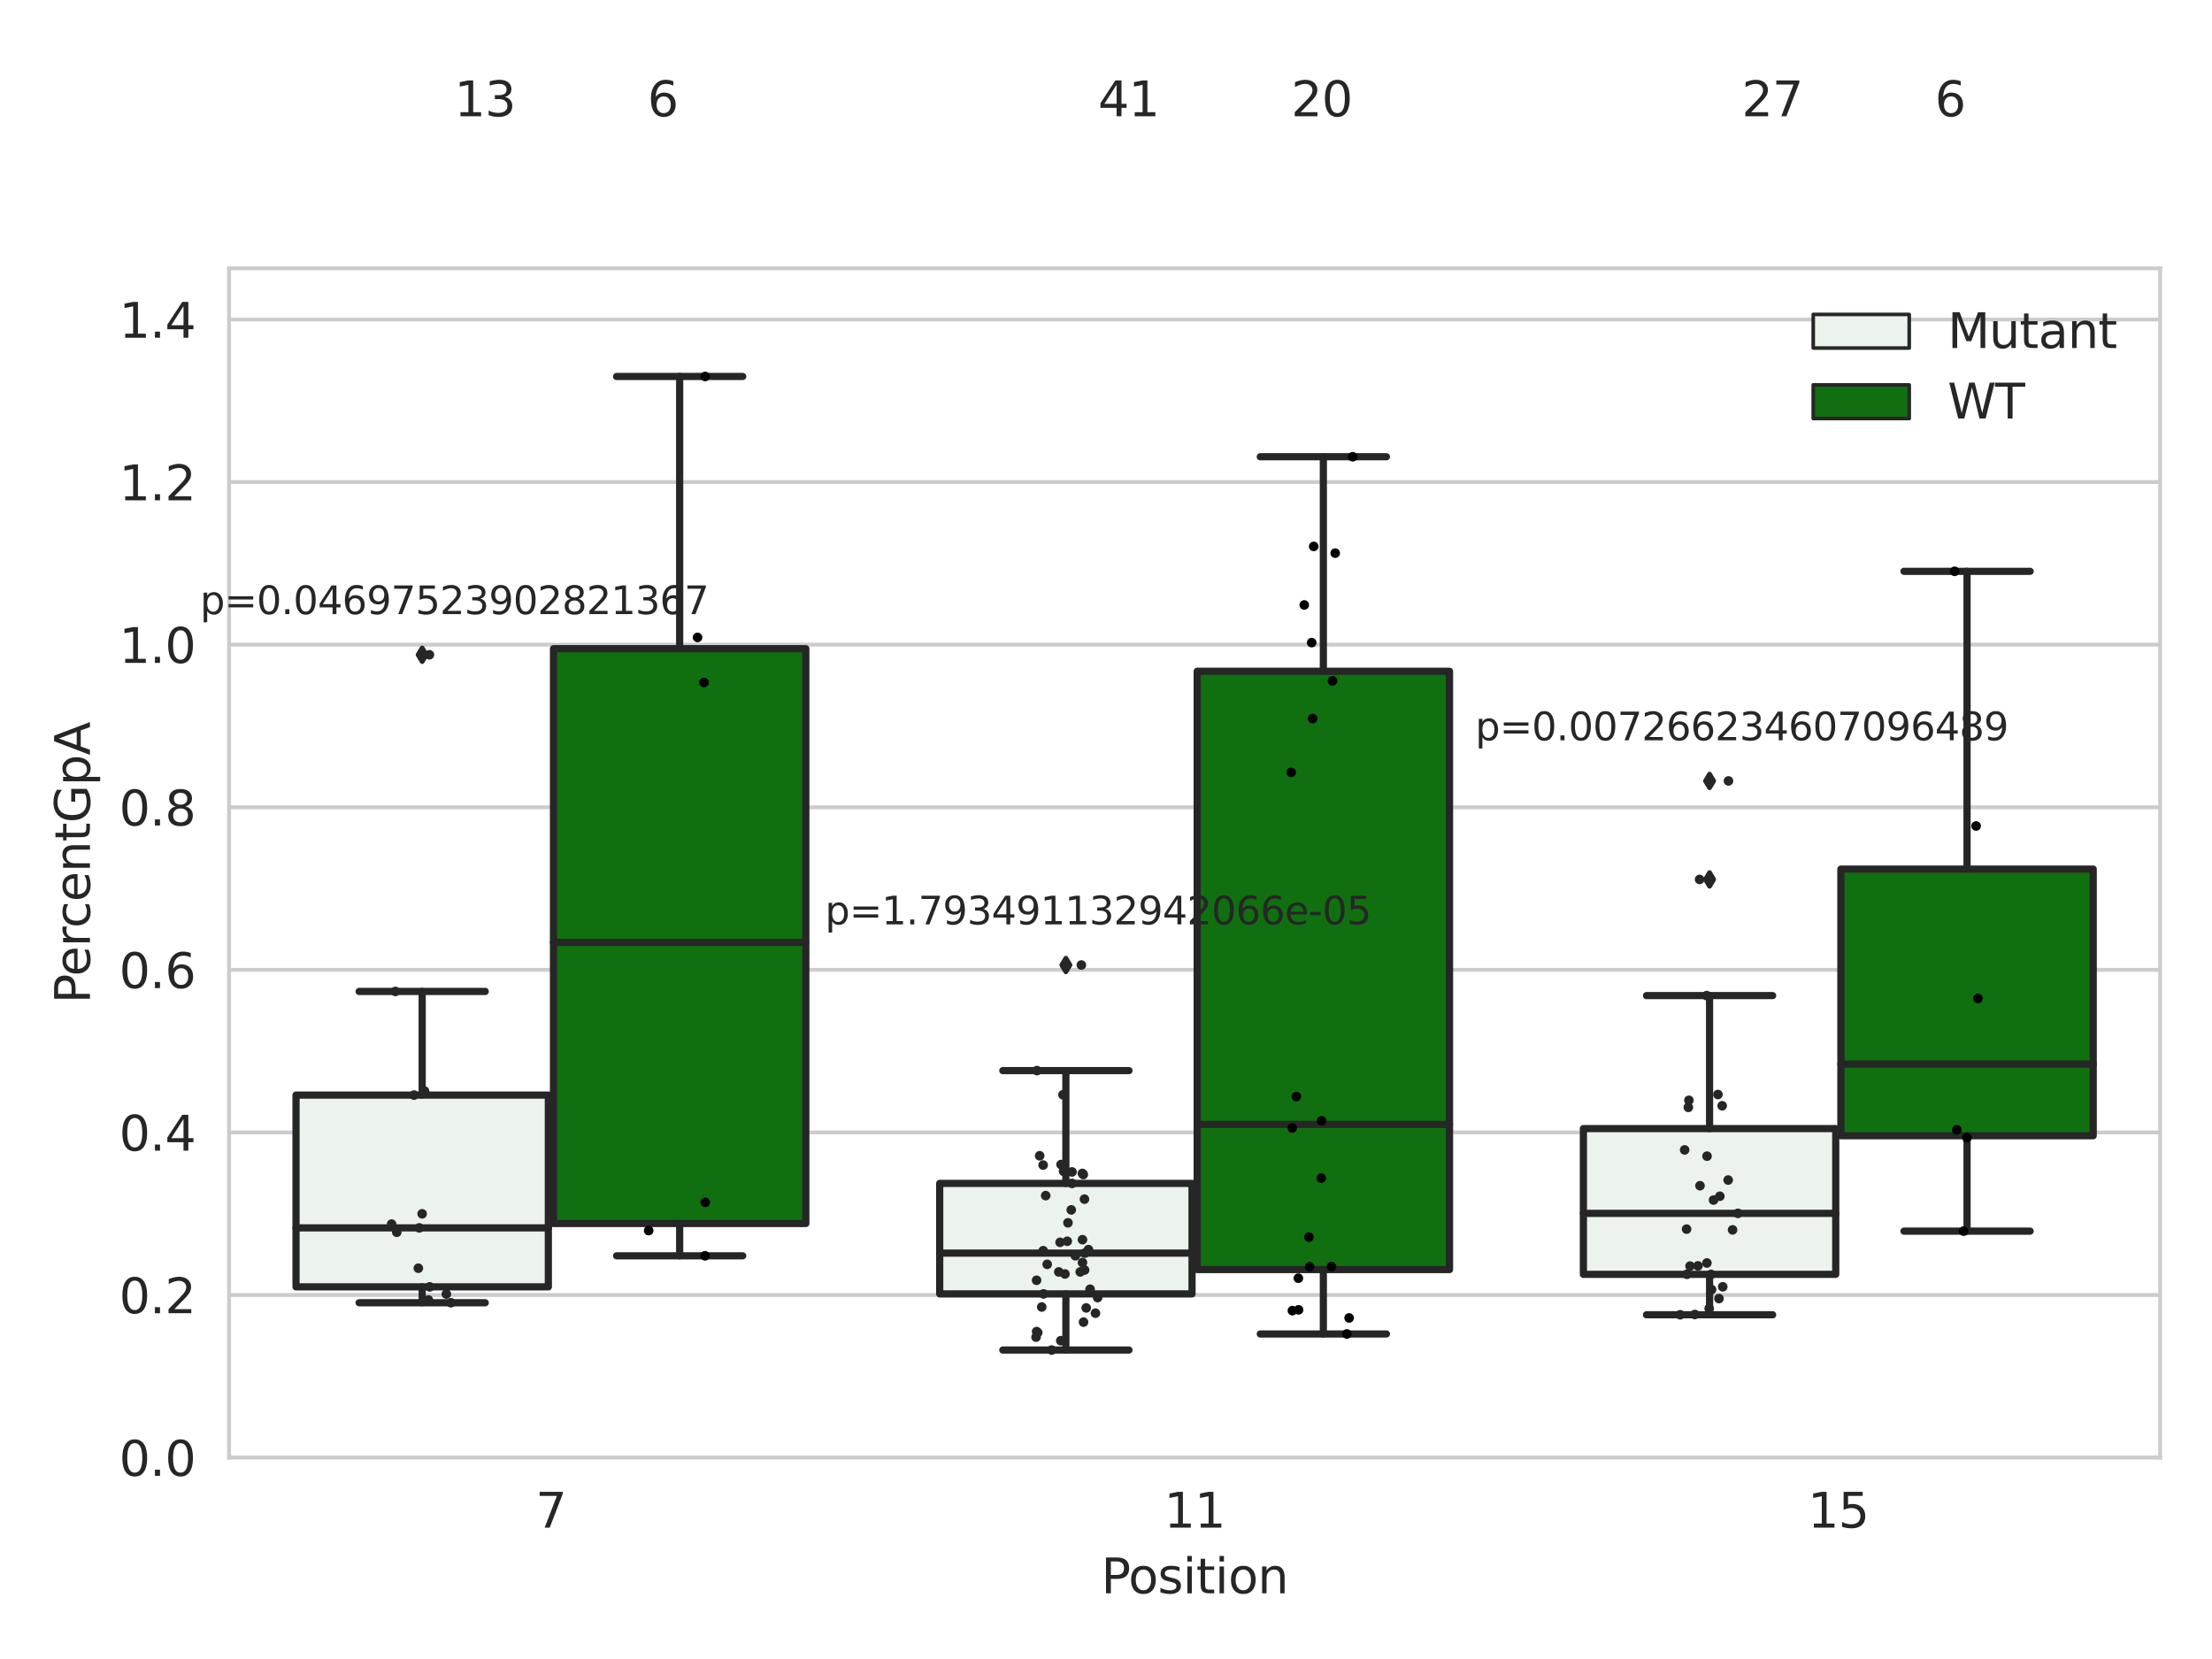 <?xml version="1.0" encoding="utf-8" standalone="no"?>
<!DOCTYPE svg PUBLIC "-//W3C//DTD SVG 1.1//EN"
  "http://www.w3.org/Graphics/SVG/1.1/DTD/svg11.dtd">
<svg xmlns:xlink="http://www.w3.org/1999/xlink" width="460.8pt" height="345.6pt" viewBox="0 0 460.8 345.6" xmlns="http://www.w3.org/2000/svg" version="1.1">
 <defs>
  <style type="text/css">*{stroke-linejoin: round; stroke-linecap: butt}</style>
 </defs>
 <g id="figure_1">
  <g id="patch_1">
   <path d="M 0 345.6 
L 460.8 345.6 
L 460.8 0 
L 0 0 
z
" style="fill: #ffffff"/>
  </g>
  <g id="axes_1">
   <g id="patch_2">
    <path d="M 47.72 303.64 
L 450 303.64 
L 450 55.906 
L 47.72 55.906 
z
" style="fill: #ffffff"/>
   </g>
   <g id="matplotlib.axis_1">
    <g id="xtick_1">
     <g id="text_1">
      <!-- 7 -->
      <g style="fill: #262626" transform="translate(111.585 318.238) scale(0.1 -0.1)">
       <defs>
        <path id="DejaVuSans-37" d="M 525 4666 
L 3525 4666 
L 3525 4397 
L 1831 0 
L 1172 0 
L 2766 4134 
L 525 4134 
L 525 4666 
z
" transform="scale(0.016)"/>
       </defs>
       <use xlink:href="#DejaVuSans-37"/>
      </g>
     </g>
    </g>
    <g id="xtick_2">
     <g id="text_2">
      <!-- 11 -->
      <g style="fill: #262626" transform="translate(242.498 318.238) scale(0.1 -0.1)">
       <defs>
        <path id="DejaVuSans-31" d="M 794 531 
L 1825 531 
L 1825 4091 
L 703 3866 
L 703 4441 
L 1819 4666 
L 2450 4666 
L 2450 531 
L 3481 531 
L 3481 0 
L 794 0 
L 794 531 
z
" transform="scale(0.016)"/>
       </defs>
       <use xlink:href="#DejaVuSans-31"/>
       <use xlink:href="#DejaVuSans-31" x="63.623"/>
      </g>
     </g>
    </g>
    <g id="xtick_3">
     <g id="text_3">
      <!-- 15 -->
      <g style="fill: #262626" transform="translate(376.591 318.238) scale(0.1 -0.1)">
       <defs>
        <path id="DejaVuSans-35" d="M 691 4666 
L 3169 4666 
L 3169 4134 
L 1269 4134 
L 1269 2991 
Q 1406 3038 1543 3061 
Q 1681 3084 1819 3084 
Q 2600 3084 3056 2656 
Q 3513 2228 3513 1497 
Q 3513 744 3044 326 
Q 2575 -91 1722 -91 
Q 1428 -91 1123 -41 
Q 819 9 494 109 
L 494 744 
Q 775 591 1075 516 
Q 1375 441 1709 441 
Q 2250 441 2565 725 
Q 2881 1009 2881 1497 
Q 2881 1984 2565 2268 
Q 2250 2553 1709 2553 
Q 1456 2553 1204 2497 
Q 953 2441 691 2322 
L 691 4666 
z
" transform="scale(0.016)"/>
       </defs>
       <use xlink:href="#DejaVuSans-31"/>
       <use xlink:href="#DejaVuSans-35" x="63.623"/>
      </g>
     </g>
    </g>
    <g id="text_4">
     <!-- Position -->
     <g style="fill: #262626" transform="translate(229.396 331.917) scale(0.1 -0.1)">
      <defs>
       <path id="DejaVuSans-50" d="M 1259 4147 
L 1259 2394 
L 2053 2394 
Q 2494 2394 2734 2622 
Q 2975 2850 2975 3272 
Q 2975 3691 2734 3919 
Q 2494 4147 2053 4147 
L 1259 4147 
z
M 628 4666 
L 2053 4666 
Q 2838 4666 3239 4311 
Q 3641 3956 3641 3272 
Q 3641 2581 3239 2228 
Q 2838 1875 2053 1875 
L 1259 1875 
L 1259 0 
L 628 0 
L 628 4666 
z
" transform="scale(0.016)"/>
       <path id="DejaVuSans-6f" d="M 1959 3097 
Q 1497 3097 1228 2736 
Q 959 2375 959 1747 
Q 959 1119 1226 758 
Q 1494 397 1959 397 
Q 2419 397 2687 759 
Q 2956 1122 2956 1747 
Q 2956 2369 2687 2733 
Q 2419 3097 1959 3097 
z
M 1959 3584 
Q 2709 3584 3137 3096 
Q 3566 2609 3566 1747 
Q 3566 888 3137 398 
Q 2709 -91 1959 -91 
Q 1206 -91 779 398 
Q 353 888 353 1747 
Q 353 2609 779 3096 
Q 1206 3584 1959 3584 
z
" transform="scale(0.016)"/>
       <path id="DejaVuSans-73" d="M 2834 3397 
L 2834 2853 
Q 2591 2978 2328 3040 
Q 2066 3103 1784 3103 
Q 1356 3103 1142 2972 
Q 928 2841 928 2578 
Q 928 2378 1081 2264 
Q 1234 2150 1697 2047 
L 1894 2003 
Q 2506 1872 2764 1633 
Q 3022 1394 3022 966 
Q 3022 478 2636 193 
Q 2250 -91 1575 -91 
Q 1294 -91 989 -36 
Q 684 19 347 128 
L 347 722 
Q 666 556 975 473 
Q 1284 391 1588 391 
Q 1994 391 2212 530 
Q 2431 669 2431 922 
Q 2431 1156 2273 1281 
Q 2116 1406 1581 1522 
L 1381 1569 
Q 847 1681 609 1914 
Q 372 2147 372 2553 
Q 372 3047 722 3315 
Q 1072 3584 1716 3584 
Q 2034 3584 2315 3537 
Q 2597 3491 2834 3397 
z
" transform="scale(0.016)"/>
       <path id="DejaVuSans-69" d="M 603 3500 
L 1178 3500 
L 1178 0 
L 603 0 
L 603 3500 
z
M 603 4863 
L 1178 4863 
L 1178 4134 
L 603 4134 
L 603 4863 
z
" transform="scale(0.016)"/>
       <path id="DejaVuSans-74" d="M 1172 4494 
L 1172 3500 
L 2356 3500 
L 2356 3053 
L 1172 3053 
L 1172 1153 
Q 1172 725 1289 603 
Q 1406 481 1766 481 
L 2356 481 
L 2356 0 
L 1766 0 
Q 1100 0 847 248 
Q 594 497 594 1153 
L 594 3053 
L 172 3053 
L 172 3500 
L 594 3500 
L 594 4494 
L 1172 4494 
z
" transform="scale(0.016)"/>
       <path id="DejaVuSans-6e" d="M 3513 2113 
L 3513 0 
L 2938 0 
L 2938 2094 
Q 2938 2591 2744 2837 
Q 2550 3084 2163 3084 
Q 1697 3084 1428 2787 
Q 1159 2491 1159 1978 
L 1159 0 
L 581 0 
L 581 3500 
L 1159 3500 
L 1159 2956 
Q 1366 3272 1645 3428 
Q 1925 3584 2291 3584 
Q 2894 3584 3203 3211 
Q 3513 2838 3513 2113 
z
" transform="scale(0.016)"/>
      </defs>
      <use xlink:href="#DejaVuSans-50"/>
      <use xlink:href="#DejaVuSans-6f" x="56.678"/>
      <use xlink:href="#DejaVuSans-73" x="117.859"/>
      <use xlink:href="#DejaVuSans-69" x="169.959"/>
      <use xlink:href="#DejaVuSans-74" x="197.742"/>
      <use xlink:href="#DejaVuSans-69" x="236.951"/>
      <use xlink:href="#DejaVuSans-6f" x="264.734"/>
      <use xlink:href="#DejaVuSans-6e" x="325.916"/>
     </g>
    </g>
   </g>
   <g id="matplotlib.axis_2">
    <g id="ytick_1">
     <g id="line2d_1">
      <path d="M 47.72 303.64 
L 450 303.64 
" clip-path="url(#p15bc89a9d4)" style="fill: none; stroke: #cccccc; stroke-width: 0.8; stroke-linecap: round"/>
     </g>
     <g id="text_5">
      <!-- 0.0 -->
      <g style="fill: #262626" transform="translate(24.817 307.439) scale(0.1 -0.1)">
       <defs>
        <path id="DejaVuSans-30" d="M 2034 4250 
Q 1547 4250 1301 3770 
Q 1056 3291 1056 2328 
Q 1056 1369 1301 889 
Q 1547 409 2034 409 
Q 2525 409 2770 889 
Q 3016 1369 3016 2328 
Q 3016 3291 2770 3770 
Q 2525 4250 2034 4250 
z
M 2034 4750 
Q 2819 4750 3233 4129 
Q 3647 3509 3647 2328 
Q 3647 1150 3233 529 
Q 2819 -91 2034 -91 
Q 1250 -91 836 529 
Q 422 1150 422 2328 
Q 422 3509 836 4129 
Q 1250 4750 2034 4750 
z
" transform="scale(0.016)"/>
        <path id="DejaVuSans-2e" d="M 684 794 
L 1344 794 
L 1344 0 
L 684 0 
L 684 794 
z
" transform="scale(0.016)"/>
       </defs>
       <use xlink:href="#DejaVuSans-30"/>
       <use xlink:href="#DejaVuSans-2e" x="63.623"/>
       <use xlink:href="#DejaVuSans-30" x="95.41"/>
      </g>
     </g>
    </g>
    <g id="ytick_2">
     <g id="line2d_2">
      <path d="M 47.72 269.771 
L 450 269.771 
" clip-path="url(#p15bc89a9d4)" style="fill: none; stroke: #cccccc; stroke-width: 0.8; stroke-linecap: round"/>
     </g>
     <g id="text_6">
      <!-- 0.2 -->
      <g style="fill: #262626" transform="translate(24.817 273.57) scale(0.1 -0.1)">
       <defs>
        <path id="DejaVuSans-32" d="M 1228 531 
L 3431 531 
L 3431 0 
L 469 0 
L 469 531 
Q 828 903 1448 1529 
Q 2069 2156 2228 2338 
Q 2531 2678 2651 2914 
Q 2772 3150 2772 3378 
Q 2772 3750 2511 3984 
Q 2250 4219 1831 4219 
Q 1534 4219 1204 4116 
Q 875 4013 500 3803 
L 500 4441 
Q 881 4594 1212 4672 
Q 1544 4750 1819 4750 
Q 2544 4750 2975 4387 
Q 3406 4025 3406 3419 
Q 3406 3131 3298 2873 
Q 3191 2616 2906 2266 
Q 2828 2175 2409 1742 
Q 1991 1309 1228 531 
z
" transform="scale(0.016)"/>
       </defs>
       <use xlink:href="#DejaVuSans-30"/>
       <use xlink:href="#DejaVuSans-2e" x="63.623"/>
       <use xlink:href="#DejaVuSans-32" x="95.41"/>
      </g>
     </g>
    </g>
    <g id="ytick_3">
     <g id="line2d_3">
      <path d="M 47.72 235.902 
L 450 235.902 
" clip-path="url(#p15bc89a9d4)" style="fill: none; stroke: #cccccc; stroke-width: 0.8; stroke-linecap: round"/>
     </g>
     <g id="text_7">
      <!-- 0.4 -->
      <g style="fill: #262626" transform="translate(24.817 239.701) scale(0.1 -0.1)">
       <defs>
        <path id="DejaVuSans-34" d="M 2419 4116 
L 825 1625 
L 2419 1625 
L 2419 4116 
z
M 2253 4666 
L 3047 4666 
L 3047 1625 
L 3713 1625 
L 3713 1100 
L 3047 1100 
L 3047 0 
L 2419 0 
L 2419 1100 
L 313 1100 
L 313 1709 
L 2253 4666 
z
" transform="scale(0.016)"/>
       </defs>
       <use xlink:href="#DejaVuSans-30"/>
       <use xlink:href="#DejaVuSans-2e" x="63.623"/>
       <use xlink:href="#DejaVuSans-34" x="95.41"/>
      </g>
     </g>
    </g>
    <g id="ytick_4">
     <g id="line2d_4">
      <path d="M 47.72 202.033 
L 450 202.033 
" clip-path="url(#p15bc89a9d4)" style="fill: none; stroke: #cccccc; stroke-width: 0.8; stroke-linecap: round"/>
     </g>
     <g id="text_8">
      <!-- 0.6 -->
      <g style="fill: #262626" transform="translate(24.817 205.832) scale(0.1 -0.1)">
       <defs>
        <path id="DejaVuSans-36" d="M 2113 2584 
Q 1688 2584 1439 2293 
Q 1191 2003 1191 1497 
Q 1191 994 1439 701 
Q 1688 409 2113 409 
Q 2538 409 2786 701 
Q 3034 994 3034 1497 
Q 3034 2003 2786 2293 
Q 2538 2584 2113 2584 
z
M 3366 4563 
L 3366 3988 
Q 3128 4100 2886 4159 
Q 2644 4219 2406 4219 
Q 1781 4219 1451 3797 
Q 1122 3375 1075 2522 
Q 1259 2794 1537 2939 
Q 1816 3084 2150 3084 
Q 2853 3084 3261 2657 
Q 3669 2231 3669 1497 
Q 3669 778 3244 343 
Q 2819 -91 2113 -91 
Q 1303 -91 875 529 
Q 447 1150 447 2328 
Q 447 3434 972 4092 
Q 1497 4750 2381 4750 
Q 2619 4750 2861 4703 
Q 3103 4656 3366 4563 
z
" transform="scale(0.016)"/>
       </defs>
       <use xlink:href="#DejaVuSans-30"/>
       <use xlink:href="#DejaVuSans-2e" x="63.623"/>
       <use xlink:href="#DejaVuSans-36" x="95.41"/>
      </g>
     </g>
    </g>
    <g id="ytick_5">
     <g id="line2d_5">
      <path d="M 47.72 168.164 
L 450 168.164 
" clip-path="url(#p15bc89a9d4)" style="fill: none; stroke: #cccccc; stroke-width: 0.8; stroke-linecap: round"/>
     </g>
     <g id="text_9">
      <!-- 0.8 -->
      <g style="fill: #262626" transform="translate(24.817 171.963) scale(0.1 -0.1)">
       <defs>
        <path id="DejaVuSans-38" d="M 2034 2216 
Q 1584 2216 1326 1975 
Q 1069 1734 1069 1313 
Q 1069 891 1326 650 
Q 1584 409 2034 409 
Q 2484 409 2743 651 
Q 3003 894 3003 1313 
Q 3003 1734 2745 1975 
Q 2488 2216 2034 2216 
z
M 1403 2484 
Q 997 2584 770 2862 
Q 544 3141 544 3541 
Q 544 4100 942 4425 
Q 1341 4750 2034 4750 
Q 2731 4750 3128 4425 
Q 3525 4100 3525 3541 
Q 3525 3141 3298 2862 
Q 3072 2584 2669 2484 
Q 3125 2378 3379 2068 
Q 3634 1759 3634 1313 
Q 3634 634 3220 271 
Q 2806 -91 2034 -91 
Q 1263 -91 848 271 
Q 434 634 434 1313 
Q 434 1759 690 2068 
Q 947 2378 1403 2484 
z
M 1172 3481 
Q 1172 3119 1398 2916 
Q 1625 2713 2034 2713 
Q 2441 2713 2670 2916 
Q 2900 3119 2900 3481 
Q 2900 3844 2670 4047 
Q 2441 4250 2034 4250 
Q 1625 4250 1398 4047 
Q 1172 3844 1172 3481 
z
" transform="scale(0.016)"/>
       </defs>
       <use xlink:href="#DejaVuSans-30"/>
       <use xlink:href="#DejaVuSans-2e" x="63.623"/>
       <use xlink:href="#DejaVuSans-38" x="95.41"/>
      </g>
     </g>
    </g>
    <g id="ytick_6">
     <g id="line2d_6">
      <path d="M 47.72 134.295 
L 450 134.295 
" clip-path="url(#p15bc89a9d4)" style="fill: none; stroke: #cccccc; stroke-width: 0.8; stroke-linecap: round"/>
     </g>
     <g id="text_10">
      <!-- 1.0 -->
      <g style="fill: #262626" transform="translate(24.817 138.095) scale(0.1 -0.1)">
       <use xlink:href="#DejaVuSans-31"/>
       <use xlink:href="#DejaVuSans-2e" x="63.623"/>
       <use xlink:href="#DejaVuSans-30" x="95.41"/>
      </g>
     </g>
    </g>
    <g id="ytick_7">
     <g id="line2d_7">
      <path d="M 47.72 100.426 
L 450 100.426 
" clip-path="url(#p15bc89a9d4)" style="fill: none; stroke: #cccccc; stroke-width: 0.8; stroke-linecap: round"/>
     </g>
     <g id="text_11">
      <!-- 1.2 -->
      <g style="fill: #262626" transform="translate(24.817 104.226) scale(0.1 -0.1)">
       <use xlink:href="#DejaVuSans-31"/>
       <use xlink:href="#DejaVuSans-2e" x="63.623"/>
       <use xlink:href="#DejaVuSans-32" x="95.41"/>
      </g>
     </g>
    </g>
    <g id="ytick_8">
     <g id="line2d_8">
      <path d="M 47.72 66.557 
L 450 66.557 
" clip-path="url(#p15bc89a9d4)" style="fill: none; stroke: #cccccc; stroke-width: 0.8; stroke-linecap: round"/>
     </g>
     <g id="text_12">
      <!-- 1.4 -->
      <g style="fill: #262626" transform="translate(24.817 70.357) scale(0.1 -0.1)">
       <use xlink:href="#DejaVuSans-31"/>
       <use xlink:href="#DejaVuSans-2e" x="63.623"/>
       <use xlink:href="#DejaVuSans-34" x="95.41"/>
      </g>
     </g>
    </g>
    <g id="text_13">
     <!-- PercentGpA -->
     <g style="fill: #262626" transform="translate(18.737 209.05) rotate(-90) scale(0.1 -0.1)">
      <defs>
       <path id="DejaVuSans-65" d="M 3597 1894 
L 3597 1613 
L 953 1613 
Q 991 1019 1311 708 
Q 1631 397 2203 397 
Q 2534 397 2845 478 
Q 3156 559 3463 722 
L 3463 178 
Q 3153 47 2828 -22 
Q 2503 -91 2169 -91 
Q 1331 -91 842 396 
Q 353 884 353 1716 
Q 353 2575 817 3079 
Q 1281 3584 2069 3584 
Q 2775 3584 3186 3129 
Q 3597 2675 3597 1894 
z
M 3022 2063 
Q 3016 2534 2758 2815 
Q 2500 3097 2075 3097 
Q 1594 3097 1305 2825 
Q 1016 2553 972 2059 
L 3022 2063 
z
" transform="scale(0.016)"/>
       <path id="DejaVuSans-72" d="M 2631 2963 
Q 2534 3019 2420 3045 
Q 2306 3072 2169 3072 
Q 1681 3072 1420 2755 
Q 1159 2438 1159 1844 
L 1159 0 
L 581 0 
L 581 3500 
L 1159 3500 
L 1159 2956 
Q 1341 3275 1631 3429 
Q 1922 3584 2338 3584 
Q 2397 3584 2469 3576 
Q 2541 3569 2628 3553 
L 2631 2963 
z
" transform="scale(0.016)"/>
       <path id="DejaVuSans-63" d="M 3122 3366 
L 3122 2828 
Q 2878 2963 2633 3030 
Q 2388 3097 2138 3097 
Q 1578 3097 1268 2742 
Q 959 2388 959 1747 
Q 959 1106 1268 751 
Q 1578 397 2138 397 
Q 2388 397 2633 464 
Q 2878 531 3122 666 
L 3122 134 
Q 2881 22 2623 -34 
Q 2366 -91 2075 -91 
Q 1284 -91 818 406 
Q 353 903 353 1747 
Q 353 2603 823 3093 
Q 1294 3584 2113 3584 
Q 2378 3584 2631 3529 
Q 2884 3475 3122 3366 
z
" transform="scale(0.016)"/>
       <path id="DejaVuSans-47" d="M 3809 666 
L 3809 1919 
L 2778 1919 
L 2778 2438 
L 4434 2438 
L 4434 434 
Q 4069 175 3628 42 
Q 3188 -91 2688 -91 
Q 1594 -91 976 548 
Q 359 1188 359 2328 
Q 359 3472 976 4111 
Q 1594 4750 2688 4750 
Q 3144 4750 3555 4637 
Q 3966 4525 4313 4306 
L 4313 3634 
Q 3963 3931 3569 4081 
Q 3175 4231 2741 4231 
Q 1884 4231 1454 3753 
Q 1025 3275 1025 2328 
Q 1025 1384 1454 906 
Q 1884 428 2741 428 
Q 3075 428 3337 486 
Q 3600 544 3809 666 
z
" transform="scale(0.016)"/>
       <path id="DejaVuSans-70" d="M 1159 525 
L 1159 -1331 
L 581 -1331 
L 581 3500 
L 1159 3500 
L 1159 2969 
Q 1341 3281 1617 3432 
Q 1894 3584 2278 3584 
Q 2916 3584 3314 3078 
Q 3713 2572 3713 1747 
Q 3713 922 3314 415 
Q 2916 -91 2278 -91 
Q 1894 -91 1617 61 
Q 1341 213 1159 525 
z
M 3116 1747 
Q 3116 2381 2855 2742 
Q 2594 3103 2138 3103 
Q 1681 3103 1420 2742 
Q 1159 2381 1159 1747 
Q 1159 1113 1420 752 
Q 1681 391 2138 391 
Q 2594 391 2855 752 
Q 3116 1113 3116 1747 
z
" transform="scale(0.016)"/>
       <path id="DejaVuSans-41" d="M 2188 4044 
L 1331 1722 
L 3047 1722 
L 2188 4044 
z
M 1831 4666 
L 2547 4666 
L 4325 0 
L 3669 0 
L 3244 1197 
L 1141 1197 
L 716 0 
L 50 0 
L 1831 4666 
z
" transform="scale(0.016)"/>
      </defs>
      <use xlink:href="#DejaVuSans-50"/>
      <use xlink:href="#DejaVuSans-65" x="56.678"/>
      <use xlink:href="#DejaVuSans-72" x="118.201"/>
      <use xlink:href="#DejaVuSans-63" x="157.064"/>
      <use xlink:href="#DejaVuSans-65" x="212.045"/>
      <use xlink:href="#DejaVuSans-6e" x="273.568"/>
      <use xlink:href="#DejaVuSans-74" x="336.947"/>
      <use xlink:href="#DejaVuSans-47" x="376.156"/>
      <use xlink:href="#DejaVuSans-70" x="453.646"/>
      <use xlink:href="#DejaVuSans-41" x="517.123"/>
     </g>
    </g>
   </g>
   <g id="patch_3">
    <path d="M 61.666 268.08 
L 114.23 268.08 
L 114.23 228.126 
L 61.666 228.126 
L 61.666 268.08 
z
" clip-path="url(#p15bc89a9d4)" style="fill: #ecf2ec; stroke: #262626; stroke-width: 1.5; stroke-linejoin: miter"/>
   </g>
   <g id="patch_4">
    <path d="M 115.303 254.88 
L 167.868 254.88 
L 167.868 135.134 
L 115.303 135.134 
L 115.303 254.88 
z
" clip-path="url(#p15bc89a9d4)" style="fill: #107010; stroke: #262626; stroke-width: 1.5; stroke-linejoin: miter"/>
   </g>
   <g id="patch_5">
    <path d="M 195.759 269.543 
L 248.324 269.543 
L 248.324 246.524 
L 195.759 246.524 
L 195.759 269.543 
z
" clip-path="url(#p15bc89a9d4)" style="fill: #ecf2ec; stroke: #262626; stroke-width: 1.5; stroke-linejoin: miter"/>
   </g>
   <g id="patch_6">
    <path d="M 249.396 264.479 
L 301.961 264.479 
L 301.961 139.84 
L 249.396 139.84 
L 249.396 264.479 
z
" clip-path="url(#p15bc89a9d4)" style="fill: #107010; stroke: #262626; stroke-width: 1.5; stroke-linejoin: miter"/>
   </g>
   <g id="patch_7">
    <path d="M 329.852 265.47 
L 382.417 265.47 
L 382.417 235.112 
L 329.852 235.112 
L 329.852 265.47 
z
" clip-path="url(#p15bc89a9d4)" style="fill: #ecf2ec; stroke: #262626; stroke-width: 1.5; stroke-linejoin: miter"/>
   </g>
   <g id="patch_8">
    <path d="M 383.49 236.595 
L 436.054 236.595 
L 436.054 181.049 
L 383.49 181.049 
L 383.49 236.595 
z
" clip-path="url(#p15bc89a9d4)" style="fill: #107010; stroke: #262626; stroke-width: 1.5; stroke-linejoin: miter"/>
   </g>
   <g id="patch_9">
    <path d="M 114.767 303.64 
L 114.767 303.64 
L 114.767 303.64 
L 114.767 303.64 
z
" clip-path="url(#p15bc89a9d4)" style="fill: #ecf2ec; stroke: #262626; stroke-width: 0.75; stroke-linejoin: miter"/>
   </g>
   <g id="patch_10">
    <path d="M 114.767 303.64 
L 114.767 303.64 
L 114.767 303.64 
L 114.767 303.64 
z
" clip-path="url(#p15bc89a9d4)" style="fill: #107010; stroke: #262626; stroke-width: 0.75; stroke-linejoin: miter"/>
   </g>
   <g id="PathCollection_1"/>
   <g id="PathCollection_2"/>
   <g id="line2d_9">
    <path d="M 87.948 268.08 
L 87.948 271.387 
" clip-path="url(#p15bc89a9d4)" style="fill: none; stroke: #262626; stroke-width: 1.5; stroke-linecap: round"/>
   </g>
   <g id="line2d_10">
    <path d="M 87.948 228.126 
L 87.948 206.537 
" clip-path="url(#p15bc89a9d4)" style="fill: none; stroke: #262626; stroke-width: 1.5; stroke-linecap: round"/>
   </g>
   <g id="line2d_11">
    <path d="M 74.807 271.387 
L 101.089 271.387 
" clip-path="url(#p15bc89a9d4)" style="fill: none; stroke: #262626; stroke-width: 1.5; stroke-linecap: round"/>
   </g>
   <g id="line2d_12">
    <path d="M 74.807 206.537 
L 101.089 206.537 
" clip-path="url(#p15bc89a9d4)" style="fill: none; stroke: #262626; stroke-width: 1.5; stroke-linecap: round"/>
   </g>
   <g id="line2d_13">
    <defs>
     <path id="meab130a487" d="M -0 1.414 
L 0.849 0 
L 0 -1.414 
L -0.849 -0 
z
" style="stroke: #262626; stroke-linejoin: miter"/>
    </defs>
    <g clip-path="url(#p15bc89a9d4)">
     <use xlink:href="#meab130a487" x="87.948" y="136.4" style="fill: #262626; stroke: #262626; stroke-linejoin: miter"/>
    </g>
   </g>
   <g id="line2d_14">
    <path d="M 141.585 254.88 
L 141.585 261.608 
" clip-path="url(#p15bc89a9d4)" style="fill: none; stroke: #262626; stroke-width: 1.5; stroke-linecap: round"/>
   </g>
   <g id="line2d_15">
    <path d="M 141.585 135.134 
L 141.585 78.427 
" clip-path="url(#p15bc89a9d4)" style="fill: none; stroke: #262626; stroke-width: 1.5; stroke-linecap: round"/>
   </g>
   <g id="line2d_16">
    <path d="M 128.444 261.608 
L 154.726 261.608 
" clip-path="url(#p15bc89a9d4)" style="fill: none; stroke: #262626; stroke-width: 1.5; stroke-linecap: round"/>
   </g>
   <g id="line2d_17">
    <path d="M 128.444 78.427 
L 154.726 78.427 
" clip-path="url(#p15bc89a9d4)" style="fill: none; stroke: #262626; stroke-width: 1.5; stroke-linecap: round"/>
   </g>
   <g id="line2d_18"/>
   <g id="line2d_19">
    <path d="M 222.041 269.543 
L 222.041 281.241 
" clip-path="url(#p15bc89a9d4)" style="fill: none; stroke: #262626; stroke-width: 1.5; stroke-linecap: round"/>
   </g>
   <g id="line2d_20">
    <path d="M 222.041 246.524 
L 222.041 223.028 
" clip-path="url(#p15bc89a9d4)" style="fill: none; stroke: #262626; stroke-width: 1.5; stroke-linecap: round"/>
   </g>
   <g id="line2d_21">
    <path d="M 208.9 281.241 
L 235.182 281.241 
" clip-path="url(#p15bc89a9d4)" style="fill: none; stroke: #262626; stroke-width: 1.5; stroke-linecap: round"/>
   </g>
   <g id="line2d_22">
    <path d="M 208.9 223.028 
L 235.182 223.028 
" clip-path="url(#p15bc89a9d4)" style="fill: none; stroke: #262626; stroke-width: 1.5; stroke-linecap: round"/>
   </g>
   <g id="line2d_23">
    <g clip-path="url(#p15bc89a9d4)">
     <use xlink:href="#meab130a487" x="222.041" y="201.028" style="fill: #262626; stroke: #262626; stroke-linejoin: miter"/>
    </g>
   </g>
   <g id="line2d_24">
    <path d="M 275.679 264.479 
L 275.679 277.89 
" clip-path="url(#p15bc89a9d4)" style="fill: none; stroke: #262626; stroke-width: 1.5; stroke-linecap: round"/>
   </g>
   <g id="line2d_25">
    <path d="M 275.679 139.84 
L 275.679 95.15 
" clip-path="url(#p15bc89a9d4)" style="fill: none; stroke: #262626; stroke-width: 1.5; stroke-linecap: round"/>
   </g>
   <g id="line2d_26">
    <path d="M 262.538 277.89 
L 288.82 277.89 
" clip-path="url(#p15bc89a9d4)" style="fill: none; stroke: #262626; stroke-width: 1.5; stroke-linecap: round"/>
   </g>
   <g id="line2d_27">
    <path d="M 262.538 95.15 
L 288.82 95.15 
" clip-path="url(#p15bc89a9d4)" style="fill: none; stroke: #262626; stroke-width: 1.5; stroke-linecap: round"/>
   </g>
   <g id="line2d_28"/>
   <g id="line2d_29">
    <path d="M 356.135 265.47 
L 356.135 273.892 
" clip-path="url(#p15bc89a9d4)" style="fill: none; stroke: #262626; stroke-width: 1.5; stroke-linecap: round"/>
   </g>
   <g id="line2d_30">
    <path d="M 356.135 235.112 
L 356.135 207.401 
" clip-path="url(#p15bc89a9d4)" style="fill: none; stroke: #262626; stroke-width: 1.5; stroke-linecap: round"/>
   </g>
   <g id="line2d_31">
    <path d="M 342.994 273.892 
L 369.276 273.892 
" clip-path="url(#p15bc89a9d4)" style="fill: none; stroke: #262626; stroke-width: 1.5; stroke-linecap: round"/>
   </g>
   <g id="line2d_32">
    <path d="M 342.994 207.401 
L 369.276 207.401 
" clip-path="url(#p15bc89a9d4)" style="fill: none; stroke: #262626; stroke-width: 1.5; stroke-linecap: round"/>
   </g>
   <g id="line2d_33">
    <g clip-path="url(#p15bc89a9d4)">
     <use xlink:href="#meab130a487" x="356.135" y="162.683" style="fill: #262626; stroke: #262626; stroke-linejoin: miter"/>
     <use xlink:href="#meab130a487" x="356.135" y="183.202" style="fill: #262626; stroke: #262626; stroke-linejoin: miter"/>
    </g>
   </g>
   <g id="line2d_34">
    <path d="M 409.772 236.595 
L 409.772 256.468 
" clip-path="url(#p15bc89a9d4)" style="fill: none; stroke: #262626; stroke-width: 1.5; stroke-linecap: round"/>
   </g>
   <g id="line2d_35">
    <path d="M 409.772 181.049 
L 409.772 119.017 
" clip-path="url(#p15bc89a9d4)" style="fill: none; stroke: #262626; stroke-width: 1.5; stroke-linecap: round"/>
   </g>
   <g id="line2d_36">
    <path d="M 396.631 256.468 
L 422.913 256.468 
" clip-path="url(#p15bc89a9d4)" style="fill: none; stroke: #262626; stroke-width: 1.5; stroke-linecap: round"/>
   </g>
   <g id="line2d_37">
    <path d="M 396.631 119.017 
L 422.913 119.017 
" clip-path="url(#p15bc89a9d4)" style="fill: none; stroke: #262626; stroke-width: 1.5; stroke-linecap: round"/>
   </g>
   <g id="line2d_38"/>
   <g id="line2d_39">
    <path d="M 61.666 255.792 
L 114.23 255.792 
" clip-path="url(#p15bc89a9d4)" style="fill: none; stroke: #262626; stroke-width: 1.5; stroke-linecap: round"/>
   </g>
   <g id="line2d_40">
    <path d="M 115.303 196.312 
L 167.868 196.312 
" clip-path="url(#p15bc89a9d4)" style="fill: none; stroke: #262626; stroke-width: 1.5; stroke-linecap: round"/>
   </g>
   <g id="line2d_41">
    <path d="M 195.759 261.045 
L 248.324 261.045 
" clip-path="url(#p15bc89a9d4)" style="fill: none; stroke: #262626; stroke-width: 1.5; stroke-linecap: round"/>
   </g>
   <g id="line2d_42">
    <path d="M 249.396 234.235 
L 301.961 234.235 
" clip-path="url(#p15bc89a9d4)" style="fill: none; stroke: #262626; stroke-width: 1.5; stroke-linecap: round"/>
   </g>
   <g id="line2d_43">
    <path d="M 329.852 252.761 
L 382.417 252.761 
" clip-path="url(#p15bc89a9d4)" style="fill: none; stroke: #262626; stroke-width: 1.5; stroke-linecap: round"/>
   </g>
   <g id="line2d_44">
    <path d="M 383.49 221.677 
L 436.054 221.677 
" clip-path="url(#p15bc89a9d4)" style="fill: none; stroke: #262626; stroke-width: 1.5; stroke-linecap: round"/>
   </g>
   <g id="patch_11">
    <path d="M 47.72 303.64 
L 47.72 55.906 
" style="fill: none; stroke: #cccccc; stroke-width: 0.8; stroke-linejoin: miter; stroke-linecap: square"/>
   </g>
   <g id="patch_12">
    <path d="M 450 303.64 
L 450 55.906 
" style="fill: none; stroke: #cccccc; stroke-width: 0.8; stroke-linejoin: miter; stroke-linecap: square"/>
   </g>
   <g id="patch_13">
    <path d="M 47.72 303.64 
L 450 303.64 
" style="fill: none; stroke: #cccccc; stroke-width: 0.8; stroke-linejoin: miter; stroke-linecap: square"/>
   </g>
   <g id="patch_14">
    <path d="M 47.72 55.906 
L 450 55.906 
" style="fill: none; stroke: #cccccc; stroke-width: 0.8; stroke-linejoin: miter; stroke-linecap: square"/>
   </g>
   <g id="PathCollection_3">
    <defs>
     <path id="C0_0_d52527aaf8" d="M 0 1 
C 0.265 1 0.52 0.895 0.707 0.707 
C 0.895 0.52 1 0.265 1 -0 
C 1 -0.265 0.895 -0.52 0.707 -0.707 
C 0.52 -0.895 0.265 -1 0 -1 
C -0.265 -1 -0.52 -0.895 -0.707 -0.707 
C -0.895 -0.52 -1 -0.265 -1 0 
C -1 0.265 -0.895 0.52 -0.707 0.707 
C -0.52 0.895 -0.265 1 0 1 
z
"/>
    </defs>
    <g clip-path="url(#p15bc89a9d4)">
     <use xlink:href="#C0_0_d52527aaf8" x="88.447" y="227.3" style="fill: #262626"/>
    </g>
    <g clip-path="url(#p15bc89a9d4)">
     <use xlink:href="#C0_0_d52527aaf8" x="89.517" y="268.08" style="fill: #262626"/>
    </g>
    <g clip-path="url(#p15bc89a9d4)">
     <use xlink:href="#C0_0_d52527aaf8" x="86.264" y="228.126" style="fill: #262626"/>
    </g>
    <g clip-path="url(#p15bc89a9d4)">
     <use xlink:href="#C0_0_d52527aaf8" x="82.366" y="206.537" style="fill: #262626"/>
    </g>
    <g clip-path="url(#p15bc89a9d4)">
     <use xlink:href="#C0_0_d52527aaf8" x="89.258" y="270.812" style="fill: #262626"/>
    </g>
    <g clip-path="url(#p15bc89a9d4)">
     <use xlink:href="#C0_0_d52527aaf8" x="93.933" y="271.387" style="fill: #262626"/>
    </g>
    <g clip-path="url(#p15bc89a9d4)">
     <use xlink:href="#C0_0_d52527aaf8" x="81.58" y="255" style="fill: #262626"/>
    </g>
    <g clip-path="url(#p15bc89a9d4)">
     <use xlink:href="#C0_0_d52527aaf8" x="87.345" y="255.792" style="fill: #262626"/>
    </g>
    <g clip-path="url(#p15bc89a9d4)">
     <use xlink:href="#C0_0_d52527aaf8" x="89.453" y="136.4" style="fill: #262626"/>
    </g>
    <g clip-path="url(#p15bc89a9d4)">
     <use xlink:href="#C0_0_d52527aaf8" x="87.15" y="264.194" style="fill: #262626"/>
    </g>
    <g clip-path="url(#p15bc89a9d4)">
     <use xlink:href="#C0_0_d52527aaf8" x="87.938" y="252.861" style="fill: #262626"/>
    </g>
    <g clip-path="url(#p15bc89a9d4)">
     <use xlink:href="#C0_0_d52527aaf8" x="82.652" y="256.702" style="fill: #262626"/>
    </g>
    <g clip-path="url(#p15bc89a9d4)">
     <use xlink:href="#C0_0_d52527aaf8" x="92.984" y="269.575" style="fill: #262626"/>
    </g>
   </g>
   <g id="PathCollection_4">
    <defs>
     <path id="C1_0_7b092f8dae" d="M 0 1 
C 0.265 1 0.52 0.895 0.707 0.707 
C 0.895 0.52 1 0.265 1 -0 
C 1 -0.265 0.895 -0.52 0.707 -0.707 
C 0.52 -0.895 0.265 -1 0 -1 
C -0.265 -1 -0.52 -0.895 -0.707 -0.707 
C -0.895 -0.52 -1 -0.265 -1 0 
C -1 0.265 -0.895 0.52 -0.707 0.707 
C -0.52 0.895 -0.265 1 0 1 
z
"/>
    </defs>
    <g clip-path="url(#p15bc89a9d4)">
     <use xlink:href="#C1_0_7b092f8dae" x="146.66" y="142.169"/>
    </g>
    <g clip-path="url(#p15bc89a9d4)">
     <use xlink:href="#C1_0_7b092f8dae" x="135.131" y="256.355"/>
    </g>
    <g clip-path="url(#p15bc89a9d4)">
     <use xlink:href="#C1_0_7b092f8dae" x="146.899" y="78.427"/>
    </g>
    <g clip-path="url(#p15bc89a9d4)">
     <use xlink:href="#C1_0_7b092f8dae" x="146.918" y="250.455"/>
    </g>
    <g clip-path="url(#p15bc89a9d4)">
     <use xlink:href="#C1_0_7b092f8dae" x="145.306" y="132.789"/>
    </g>
    <g clip-path="url(#p15bc89a9d4)">
     <use xlink:href="#C1_0_7b092f8dae" x="146.871" y="261.608"/>
    </g>
   </g>
   <g id="PathCollection_5">
    <defs>
     <path id="C2_0_273bb720d1" d="M 0 1 
C 0.265 1 0.52 0.895 0.707 0.707 
C 0.895 0.52 1 0.265 1 -0 
C 1 -0.265 0.895 -0.52 0.707 -0.707 
C 0.52 -0.895 0.265 -1 0 -1 
C -0.265 -1 -0.52 -0.895 -0.707 -0.707 
C -0.895 -0.52 -1 -0.265 -1 0 
C -1 0.265 -0.895 0.52 -0.707 0.707 
C -0.52 0.895 -0.265 1 0 1 
z
"/>
    </defs>
    <g clip-path="url(#p15bc89a9d4)">
     <use xlink:href="#C2_0_273bb720d1" x="215.948" y="277.394" style="fill: #262626"/>
    </g>
    <g clip-path="url(#p15bc89a9d4)">
     <use xlink:href="#C2_0_273bb720d1" x="225.669" y="244.678" style="fill: #262626"/>
    </g>
    <g clip-path="url(#p15bc89a9d4)">
     <use xlink:href="#C2_0_273bb720d1" x="225.27" y="201.028" style="fill: #262626"/>
    </g>
    <g clip-path="url(#p15bc89a9d4)">
     <use xlink:href="#C2_0_273bb720d1" x="217.836" y="249.064" style="fill: #262626"/>
    </g>
    <g clip-path="url(#p15bc89a9d4)">
     <use xlink:href="#C2_0_273bb720d1" x="228.653" y="270.315" style="fill: #262626"/>
    </g>
    <g clip-path="url(#p15bc89a9d4)">
     <use xlink:href="#C2_0_273bb720d1" x="215.937" y="266.704" style="fill: #262626"/>
    </g>
    <g clip-path="url(#p15bc89a9d4)">
     <use xlink:href="#C2_0_273bb720d1" x="218.15" y="263.384" style="fill: #262626"/>
    </g>
    <g clip-path="url(#p15bc89a9d4)">
     <use xlink:href="#C2_0_273bb720d1" x="220.565" y="264.964" style="fill: #262626"/>
    </g>
    <g clip-path="url(#p15bc89a9d4)">
     <use xlink:href="#C2_0_273bb720d1" x="226.744" y="260.316" style="fill: #262626"/>
    </g>
    <g clip-path="url(#p15bc89a9d4)">
     <use xlink:href="#C2_0_273bb720d1" x="221.568" y="243.999" style="fill: #262626"/>
    </g>
    <g clip-path="url(#p15bc89a9d4)">
     <use xlink:href="#C2_0_273bb720d1" x="217.011" y="272.273" style="fill: #262626"/>
    </g>
    <g clip-path="url(#p15bc89a9d4)">
     <use xlink:href="#C2_0_273bb720d1" x="225.033" y="264.966" style="fill: #262626"/>
    </g>
    <g clip-path="url(#p15bc89a9d4)">
     <use xlink:href="#C2_0_273bb720d1" x="217.394" y="269.543" style="fill: #262626"/>
    </g>
    <g clip-path="url(#p15bc89a9d4)">
     <use xlink:href="#C2_0_273bb720d1" x="225.944" y="264.579" style="fill: #262626"/>
    </g>
    <g clip-path="url(#p15bc89a9d4)">
     <use xlink:href="#C2_0_273bb720d1" x="225.497" y="263.012" style="fill: #262626"/>
    </g>
    <g clip-path="url(#p15bc89a9d4)">
     <use xlink:href="#C2_0_273bb720d1" x="226.278" y="272.464" style="fill: #262626"/>
    </g>
    <g clip-path="url(#p15bc89a9d4)">
     <use xlink:href="#C2_0_273bb720d1" x="222.324" y="258.576" style="fill: #262626"/>
    </g>
    <g clip-path="url(#p15bc89a9d4)">
     <use xlink:href="#C2_0_273bb720d1" x="221.037" y="242.595" style="fill: #262626"/>
    </g>
    <g clip-path="url(#p15bc89a9d4)">
     <use xlink:href="#C2_0_273bb720d1" x="225.478" y="244.446" style="fill: #262626"/>
    </g>
    <g clip-path="url(#p15bc89a9d4)">
     <use xlink:href="#C2_0_273bb720d1" x="223.324" y="244.131" style="fill: #262626"/>
    </g>
    <g clip-path="url(#p15bc89a9d4)">
     <use xlink:href="#C2_0_273bb720d1" x="227.086" y="268.573" style="fill: #262626"/>
    </g>
    <g clip-path="url(#p15bc89a9d4)">
     <use xlink:href="#C2_0_273bb720d1" x="223.161" y="252.04" style="fill: #262626"/>
    </g>
    <g clip-path="url(#p15bc89a9d4)">
     <use xlink:href="#C2_0_273bb720d1" x="225.717" y="275.425" style="fill: #262626"/>
    </g>
    <g clip-path="url(#p15bc89a9d4)">
     <use xlink:href="#C2_0_273bb720d1" x="221.432" y="228.053" style="fill: #262626"/>
    </g>
    <g clip-path="url(#p15bc89a9d4)">
     <use xlink:href="#C2_0_273bb720d1" x="223.324" y="246.524" style="fill: #262626"/>
    </g>
    <g clip-path="url(#p15bc89a9d4)">
     <use xlink:href="#C2_0_273bb720d1" x="222.476" y="254.732" style="fill: #262626"/>
    </g>
    <g clip-path="url(#p15bc89a9d4)">
     <use xlink:href="#C2_0_273bb720d1" x="217.304" y="242.704" style="fill: #262626"/>
    </g>
    <g clip-path="url(#p15bc89a9d4)">
     <use xlink:href="#C2_0_273bb720d1" x="220.979" y="279.284" style="fill: #262626"/>
    </g>
    <g clip-path="url(#p15bc89a9d4)">
     <use xlink:href="#C2_0_273bb720d1" x="225.5" y="258.248" style="fill: #262626"/>
    </g>
    <g clip-path="url(#p15bc89a9d4)">
     <use xlink:href="#C2_0_273bb720d1" x="225.994" y="261.045" style="fill: #262626"/>
    </g>
    <g clip-path="url(#p15bc89a9d4)">
     <use xlink:href="#C2_0_273bb720d1" x="215.828" y="278.547" style="fill: #262626"/>
    </g>
    <g clip-path="url(#p15bc89a9d4)">
     <use xlink:href="#C2_0_273bb720d1" x="225.912" y="249.806" style="fill: #262626"/>
    </g>
    <g clip-path="url(#p15bc89a9d4)">
     <use xlink:href="#C2_0_273bb720d1" x="216.18" y="277.605" style="fill: #262626"/>
    </g>
    <g clip-path="url(#p15bc89a9d4)">
     <use xlink:href="#C2_0_273bb720d1" x="228.202" y="273.561" style="fill: #262626"/>
    </g>
    <g clip-path="url(#p15bc89a9d4)">
     <use xlink:href="#C2_0_273bb720d1" x="221.848" y="265.392" style="fill: #262626"/>
    </g>
    <g clip-path="url(#p15bc89a9d4)">
     <use xlink:href="#C2_0_273bb720d1" x="217.319" y="260.541" style="fill: #262626"/>
    </g>
    <g clip-path="url(#p15bc89a9d4)">
     <use xlink:href="#C2_0_273bb720d1" x="224.021" y="261.597" style="fill: #262626"/>
    </g>
    <g clip-path="url(#p15bc89a9d4)">
     <use xlink:href="#C2_0_273bb720d1" x="219.079" y="281.241" style="fill: #262626"/>
    </g>
    <g clip-path="url(#p15bc89a9d4)">
     <use xlink:href="#C2_0_273bb720d1" x="220.835" y="258.801" style="fill: #262626"/>
    </g>
    <g clip-path="url(#p15bc89a9d4)">
     <use xlink:href="#C2_0_273bb720d1" x="216.023" y="223.028" style="fill: #262626"/>
    </g>
    <g clip-path="url(#p15bc89a9d4)">
     <use xlink:href="#C2_0_273bb720d1" x="216.583" y="240.768" style="fill: #262626"/>
    </g>
   </g>
   <g id="PathCollection_6">
    <defs>
     <path id="C3_0_582b9d4d96" d="M 0 1 
C 0.265 1 0.52 0.895 0.707 0.707 
C 0.895 0.52 1 0.265 1 -0 
C 1 -0.265 0.895 -0.52 0.707 -0.707 
C 0.52 -0.895 0.265 -1 0 -1 
C -0.265 -1 -0.52 -0.895 -0.707 -0.707 
C -0.895 -0.52 -1 -0.265 -1 0 
C -1 0.265 -0.895 0.52 -0.707 0.707 
C -0.52 0.895 -0.265 1 0 1 
z
"/>
    </defs>
    <g clip-path="url(#p15bc89a9d4)">
     <use xlink:href="#C3_0_582b9d4d96" x="273.674" y="113.825"/>
    </g>
    <g clip-path="url(#p15bc89a9d4)">
     <use xlink:href="#C3_0_582b9d4d96" x="268.981" y="160.902"/>
    </g>
    <g clip-path="url(#p15bc89a9d4)">
     <use xlink:href="#C3_0_582b9d4d96" x="273.249" y="133.866"/>
    </g>
    <g clip-path="url(#p15bc89a9d4)">
     <use xlink:href="#C3_0_582b9d4d96" x="269.203" y="234.998"/>
    </g>
    <g clip-path="url(#p15bc89a9d4)">
     <use xlink:href="#C3_0_582b9d4d96" x="275.313" y="233.473"/>
    </g>
    <g clip-path="url(#p15bc89a9d4)">
     <use xlink:href="#C3_0_582b9d4d96" x="272.679" y="257.713"/>
    </g>
    <g clip-path="url(#p15bc89a9d4)">
     <use xlink:href="#C3_0_582b9d4d96" x="277.584" y="141.832"/>
    </g>
    <g clip-path="url(#p15bc89a9d4)">
     <use xlink:href="#C3_0_582b9d4d96" x="281.79" y="95.15"/>
    </g>
    <g clip-path="url(#p15bc89a9d4)">
     <use xlink:href="#C3_0_582b9d4d96" x="275.255" y="245.414"/>
    </g>
    <g clip-path="url(#p15bc89a9d4)">
     <use xlink:href="#C3_0_582b9d4d96" x="270.047" y="228.444"/>
    </g>
    <g clip-path="url(#p15bc89a9d4)">
     <use xlink:href="#C3_0_582b9d4d96" x="281.048" y="274.553"/>
    </g>
    <g clip-path="url(#p15bc89a9d4)">
     <use xlink:href="#C3_0_582b9d4d96" x="269.232" y="273.031"/>
    </g>
    <g clip-path="url(#p15bc89a9d4)">
     <use xlink:href="#C3_0_582b9d4d96" x="280.575" y="277.89"/>
    </g>
    <g clip-path="url(#p15bc89a9d4)">
     <use xlink:href="#C3_0_582b9d4d96" x="270.474" y="266.271"/>
    </g>
    <g clip-path="url(#p15bc89a9d4)">
     <use xlink:href="#C3_0_582b9d4d96" x="271.701" y="126.022"/>
    </g>
    <g clip-path="url(#p15bc89a9d4)">
     <use xlink:href="#C3_0_582b9d4d96" x="273.443" y="149.696"/>
    </g>
    <g clip-path="url(#p15bc89a9d4)">
     <use xlink:href="#C3_0_582b9d4d96" x="278.147" y="115.231"/>
    </g>
    <g clip-path="url(#p15bc89a9d4)">
     <use xlink:href="#C3_0_582b9d4d96" x="270.519" y="272.864"/>
    </g>
    <g clip-path="url(#p15bc89a9d4)">
     <use xlink:href="#C3_0_582b9d4d96" x="277.371" y="263.842"/>
    </g>
    <g clip-path="url(#p15bc89a9d4)">
     <use xlink:href="#C3_0_582b9d4d96" x="272.832" y="263.882"/>
    </g>
   </g>
   <g id="PathCollection_7">
    <defs>
     <path id="C4_0_20a3e95708" d="M 0 1 
C 0.265 1 0.52 0.895 0.707 0.707 
C 0.895 0.52 1 0.265 1 -0 
C 1 -0.265 0.895 -0.52 0.707 -0.707 
C 0.52 -0.895 0.265 -1 0 -1 
C -0.265 -1 -0.52 -0.895 -0.707 -0.707 
C -0.895 -0.52 -1 -0.265 -1 0 
C -1 0.265 -0.895 0.52 -0.707 0.707 
C -0.52 0.895 -0.265 1 0 1 
z
"/>
    </defs>
    <g clip-path="url(#p15bc89a9d4)">
     <use xlink:href="#C4_0_20a3e95708" x="353.069" y="273.837" style="fill: #262626"/>
    </g>
    <g clip-path="url(#p15bc89a9d4)">
     <use xlink:href="#C4_0_20a3e95708" x="351.828" y="229.215" style="fill: #262626"/>
    </g>
    <g clip-path="url(#p15bc89a9d4)">
     <use xlink:href="#C4_0_20a3e95708" x="356.431" y="265.481" style="fill: #262626"/>
    </g>
    <g clip-path="url(#p15bc89a9d4)">
     <use xlink:href="#C4_0_20a3e95708" x="357.876" y="228.006" style="fill: #262626"/>
    </g>
    <g clip-path="url(#p15bc89a9d4)">
     <use xlink:href="#C4_0_20a3e95708" x="360.076" y="162.683" style="fill: #262626"/>
    </g>
    <g clip-path="url(#p15bc89a9d4)">
     <use xlink:href="#C4_0_20a3e95708" x="354.057" y="183.202" style="fill: #262626"/>
    </g>
    <g clip-path="url(#p15bc89a9d4)">
     <use xlink:href="#C4_0_20a3e95708" x="356.056" y="272.567" style="fill: #262626"/>
    </g>
    <g clip-path="url(#p15bc89a9d4)">
     <use xlink:href="#C4_0_20a3e95708" x="360.008" y="245.822" style="fill: #262626"/>
    </g>
    <g clip-path="url(#p15bc89a9d4)">
     <use xlink:href="#C4_0_20a3e95708" x="350.011" y="273.892" style="fill: #262626"/>
    </g>
    <g clip-path="url(#p15bc89a9d4)">
     <use xlink:href="#C4_0_20a3e95708" x="358.76" y="230.354" style="fill: #262626"/>
    </g>
    <g clip-path="url(#p15bc89a9d4)">
     <use xlink:href="#C4_0_20a3e95708" x="355.532" y="207.401" style="fill: #262626"/>
    </g>
    <g clip-path="url(#p15bc89a9d4)">
     <use xlink:href="#C4_0_20a3e95708" x="356.556" y="268.634" style="fill: #262626"/>
    </g>
    <g clip-path="url(#p15bc89a9d4)">
     <use xlink:href="#C4_0_20a3e95708" x="353.716" y="263.706" style="fill: #262626"/>
    </g>
    <g clip-path="url(#p15bc89a9d4)">
     <use xlink:href="#C4_0_20a3e95708" x="360.925" y="256.205" style="fill: #262626"/>
    </g>
    <g clip-path="url(#p15bc89a9d4)">
     <use xlink:href="#C4_0_20a3e95708" x="355.58" y="263.103" style="fill: #262626"/>
    </g>
    <g clip-path="url(#p15bc89a9d4)">
     <use xlink:href="#C4_0_20a3e95708" x="355.603" y="240.848" style="fill: #262626"/>
    </g>
    <g clip-path="url(#p15bc89a9d4)">
     <use xlink:href="#C4_0_20a3e95708" x="351.71" y="230.682" style="fill: #262626"/>
    </g>
    <g clip-path="url(#p15bc89a9d4)">
     <use xlink:href="#C4_0_20a3e95708" x="358.095" y="270.516" style="fill: #262626"/>
    </g>
    <g clip-path="url(#p15bc89a9d4)">
     <use xlink:href="#C4_0_20a3e95708" x="354.139" y="247.007" style="fill: #262626"/>
    </g>
    <g clip-path="url(#p15bc89a9d4)">
     <use xlink:href="#C4_0_20a3e95708" x="362.043" y="252.761" style="fill: #262626"/>
    </g>
    <g clip-path="url(#p15bc89a9d4)">
     <use xlink:href="#C4_0_20a3e95708" x="352.067" y="263.751" style="fill: #262626"/>
    </g>
    <g clip-path="url(#p15bc89a9d4)">
     <use xlink:href="#C4_0_20a3e95708" x="351.345" y="256.047" style="fill: #262626"/>
    </g>
    <g clip-path="url(#p15bc89a9d4)">
     <use xlink:href="#C4_0_20a3e95708" x="350.941" y="239.543" style="fill: #262626"/>
    </g>
    <g clip-path="url(#p15bc89a9d4)">
     <use xlink:href="#C4_0_20a3e95708" x="358.275" y="249.197" style="fill: #262626"/>
    </g>
    <g clip-path="url(#p15bc89a9d4)">
     <use xlink:href="#C4_0_20a3e95708" x="358.877" y="268.063" style="fill: #262626"/>
    </g>
    <g clip-path="url(#p15bc89a9d4)">
     <use xlink:href="#C4_0_20a3e95708" x="356.965" y="249.988" style="fill: #262626"/>
    </g>
    <g clip-path="url(#p15bc89a9d4)">
     <use xlink:href="#C4_0_20a3e95708" x="351.424" y="265.46" style="fill: #262626"/>
    </g>
   </g>
   <g id="PathCollection_8">
    <defs>
     <path id="C5_0_cd59de5e61" d="M 0 1 
C 0.265 1 0.52 0.895 0.707 0.707 
C 0.895 0.52 1 0.265 1 -0 
C 1 -0.265 0.895 -0.52 0.707 -0.707 
C 0.52 -0.895 0.265 -1 0 -1 
C -0.265 -1 -0.52 -0.895 -0.707 -0.707 
C -0.895 -0.52 -1 -0.265 -1 0 
C -1 0.265 -0.895 0.52 -0.707 0.707 
C -0.52 0.895 -0.265 1 0 1 
z
"/>
    </defs>
    <g clip-path="url(#p15bc89a9d4)">
     <use xlink:href="#C5_0_cd59de5e61" x="409.746" y="237.009"/>
    </g>
    <g clip-path="url(#p15bc89a9d4)">
     <use xlink:href="#C5_0_cd59de5e61" x="409.054" y="256.468"/>
    </g>
    <g clip-path="url(#p15bc89a9d4)">
     <use xlink:href="#C5_0_cd59de5e61" x="407.194" y="119.017"/>
    </g>
    <g clip-path="url(#p15bc89a9d4)">
     <use xlink:href="#C5_0_cd59de5e61" x="411.659" y="172.065"/>
    </g>
    <g clip-path="url(#p15bc89a9d4)">
     <use xlink:href="#C5_0_cd59de5e61" x="407.642" y="235.353"/>
    </g>
    <g clip-path="url(#p15bc89a9d4)">
     <use xlink:href="#C5_0_cd59de5e61" x="412.042" y="208.001"/>
    </g>
   </g>
   <g id="text_14">
    <!-- 13 -->
    <g style="fill: #262626" transform="translate(94.653 24.221) scale(0.1 -0.1)">
     <defs>
      <path id="DejaVuSans-33" d="M 2597 2516 
Q 3050 2419 3304 2112 
Q 3559 1806 3559 1356 
Q 3559 666 3084 287 
Q 2609 -91 1734 -91 
Q 1441 -91 1130 -33 
Q 819 25 488 141 
L 488 750 
Q 750 597 1062 519 
Q 1375 441 1716 441 
Q 2309 441 2620 675 
Q 2931 909 2931 1356 
Q 2931 1769 2642 2001 
Q 2353 2234 1838 2234 
L 1294 2234 
L 1294 2753 
L 1863 2753 
Q 2328 2753 2575 2939 
Q 2822 3125 2822 3475 
Q 2822 3834 2567 4026 
Q 2313 4219 1838 4219 
Q 1578 4219 1281 4162 
Q 984 4106 628 3988 
L 628 4550 
Q 988 4650 1302 4700 
Q 1616 4750 1894 4750 
Q 2613 4750 3031 4423 
Q 3450 4097 3450 3541 
Q 3450 3153 3228 2886 
Q 3006 2619 2597 2516 
z
" transform="scale(0.016)"/>
     </defs>
     <use xlink:href="#DejaVuSans-31"/>
     <use xlink:href="#DejaVuSans-33" x="63.623"/>
    </g>
   </g>
   <g id="text_15">
    <!-- p=0.04697523902821367 -->
    <g style="fill: #262626" transform="translate(41.68 127.933) scale(0.08 -0.08)">
     <defs>
      <path id="DejaVuSans-3d" d="M 678 2906 
L 4684 2906 
L 4684 2381 
L 678 2381 
L 678 2906 
z
M 678 1631 
L 4684 1631 
L 4684 1100 
L 678 1100 
L 678 1631 
z
" transform="scale(0.016)"/>
      <path id="DejaVuSans-39" d="M 703 97 
L 703 672 
Q 941 559 1184 500 
Q 1428 441 1663 441 
Q 2288 441 2617 861 
Q 2947 1281 2994 2138 
Q 2813 1869 2534 1725 
Q 2256 1581 1919 1581 
Q 1219 1581 811 2004 
Q 403 2428 403 3163 
Q 403 3881 828 4315 
Q 1253 4750 1959 4750 
Q 2769 4750 3195 4129 
Q 3622 3509 3622 2328 
Q 3622 1225 3098 567 
Q 2575 -91 1691 -91 
Q 1453 -91 1209 -44 
Q 966 3 703 97 
z
M 1959 2075 
Q 2384 2075 2632 2365 
Q 2881 2656 2881 3163 
Q 2881 3666 2632 3958 
Q 2384 4250 1959 4250 
Q 1534 4250 1286 3958 
Q 1038 3666 1038 3163 
Q 1038 2656 1286 2365 
Q 1534 2075 1959 2075 
z
" transform="scale(0.016)"/>
     </defs>
     <use xlink:href="#DejaVuSans-70"/>
     <use xlink:href="#DejaVuSans-3d" x="63.477"/>
     <use xlink:href="#DejaVuSans-30" x="147.266"/>
     <use xlink:href="#DejaVuSans-2e" x="210.889"/>
     <use xlink:href="#DejaVuSans-30" x="242.676"/>
     <use xlink:href="#DejaVuSans-34" x="306.299"/>
     <use xlink:href="#DejaVuSans-36" x="369.922"/>
     <use xlink:href="#DejaVuSans-39" x="433.545"/>
     <use xlink:href="#DejaVuSans-37" x="497.168"/>
     <use xlink:href="#DejaVuSans-35" x="560.791"/>
     <use xlink:href="#DejaVuSans-32" x="624.414"/>
     <use xlink:href="#DejaVuSans-33" x="688.037"/>
     <use xlink:href="#DejaVuSans-39" x="751.66"/>
     <use xlink:href="#DejaVuSans-30" x="815.283"/>
     <use xlink:href="#DejaVuSans-32" x="878.906"/>
     <use xlink:href="#DejaVuSans-38" x="942.529"/>
     <use xlink:href="#DejaVuSans-32" x="1006.152"/>
     <use xlink:href="#DejaVuSans-31" x="1069.775"/>
     <use xlink:href="#DejaVuSans-33" x="1133.398"/>
     <use xlink:href="#DejaVuSans-36" x="1197.021"/>
     <use xlink:href="#DejaVuSans-37" x="1260.645"/>
    </g>
   </g>
   <g id="text_16">
    <!-- 6 -->
    <g style="fill: #262626" transform="translate(134.881 24.221) scale(0.1 -0.1)">
     <use xlink:href="#DejaVuSans-36"/>
    </g>
   </g>
   <g id="text_17">
    <!-- 41 -->
    <g style="fill: #262626" transform="translate(228.746 24.221) scale(0.1 -0.1)">
     <use xlink:href="#DejaVuSans-34"/>
     <use xlink:href="#DejaVuSans-31" x="63.623"/>
    </g>
   </g>
   <g id="text_18">
    <!-- p=1.793491132942066e-05 -->
    <g style="fill: #262626" transform="translate(171.869 192.561) scale(0.08 -0.08)">
     <defs>
      <path id="DejaVuSans-2d" d="M 313 2009 
L 1997 2009 
L 1997 1497 
L 313 1497 
L 313 2009 
z
" transform="scale(0.016)"/>
     </defs>
     <use xlink:href="#DejaVuSans-70"/>
     <use xlink:href="#DejaVuSans-3d" x="63.477"/>
     <use xlink:href="#DejaVuSans-31" x="147.266"/>
     <use xlink:href="#DejaVuSans-2e" x="210.889"/>
     <use xlink:href="#DejaVuSans-37" x="242.676"/>
     <use xlink:href="#DejaVuSans-39" x="306.299"/>
     <use xlink:href="#DejaVuSans-33" x="369.922"/>
     <use xlink:href="#DejaVuSans-34" x="433.545"/>
     <use xlink:href="#DejaVuSans-39" x="497.168"/>
     <use xlink:href="#DejaVuSans-31" x="560.791"/>
     <use xlink:href="#DejaVuSans-31" x="624.414"/>
     <use xlink:href="#DejaVuSans-33" x="688.037"/>
     <use xlink:href="#DejaVuSans-32" x="751.66"/>
     <use xlink:href="#DejaVuSans-39" x="815.283"/>
     <use xlink:href="#DejaVuSans-34" x="878.906"/>
     <use xlink:href="#DejaVuSans-32" x="942.529"/>
     <use xlink:href="#DejaVuSans-30" x="1006.152"/>
     <use xlink:href="#DejaVuSans-36" x="1069.775"/>
     <use xlink:href="#DejaVuSans-36" x="1133.398"/>
     <use xlink:href="#DejaVuSans-65" x="1197.021"/>
     <use xlink:href="#DejaVuSans-2d" x="1258.545"/>
     <use xlink:href="#DejaVuSans-30" x="1294.629"/>
     <use xlink:href="#DejaVuSans-35" x="1358.252"/>
    </g>
   </g>
   <g id="text_19">
    <!-- 20 -->
    <g style="fill: #262626" transform="translate(268.974 24.221) scale(0.1 -0.1)">
     <use xlink:href="#DejaVuSans-32"/>
     <use xlink:href="#DejaVuSans-30" x="63.623"/>
    </g>
   </g>
   <g id="text_20">
    <!-- 27 -->
    <g style="fill: #262626" transform="translate(362.839 24.221) scale(0.1 -0.1)">
     <use xlink:href="#DejaVuSans-32"/>
     <use xlink:href="#DejaVuSans-37" x="63.623"/>
    </g>
   </g>
   <g id="text_21">
    <!-- p=0.007266234607096489 -->
    <g style="fill: #262626" transform="translate(307.322 154.216) scale(0.08 -0.08)">
     <use xlink:href="#DejaVuSans-70"/>
     <use xlink:href="#DejaVuSans-3d" x="63.477"/>
     <use xlink:href="#DejaVuSans-30" x="147.266"/>
     <use xlink:href="#DejaVuSans-2e" x="210.889"/>
     <use xlink:href="#DejaVuSans-30" x="242.676"/>
     <use xlink:href="#DejaVuSans-30" x="306.299"/>
     <use xlink:href="#DejaVuSans-37" x="369.922"/>
     <use xlink:href="#DejaVuSans-32" x="433.545"/>
     <use xlink:href="#DejaVuSans-36" x="497.168"/>
     <use xlink:href="#DejaVuSans-36" x="560.791"/>
     <use xlink:href="#DejaVuSans-32" x="624.414"/>
     <use xlink:href="#DejaVuSans-33" x="688.037"/>
     <use xlink:href="#DejaVuSans-34" x="751.66"/>
     <use xlink:href="#DejaVuSans-36" x="815.283"/>
     <use xlink:href="#DejaVuSans-30" x="878.906"/>
     <use xlink:href="#DejaVuSans-37" x="942.529"/>
     <use xlink:href="#DejaVuSans-30" x="1006.152"/>
     <use xlink:href="#DejaVuSans-39" x="1069.775"/>
     <use xlink:href="#DejaVuSans-36" x="1133.398"/>
     <use xlink:href="#DejaVuSans-34" x="1197.021"/>
     <use xlink:href="#DejaVuSans-38" x="1260.645"/>
     <use xlink:href="#DejaVuSans-39" x="1324.268"/>
    </g>
   </g>
   <g id="text_22">
    <!-- 6 -->
    <g style="fill: #262626" transform="translate(403.067 24.221) scale(0.1 -0.1)">
     <use xlink:href="#DejaVuSans-36"/>
    </g>
   </g>
   <g id="legend_1">
    <g id="patch_15">
     <path d="M 377.728 72.505 
L 397.728 72.505 
L 397.728 65.505 
L 377.728 65.505 
z
" style="fill: #ecf2ec; stroke: #262626; stroke-width: 0.75; stroke-linejoin: miter"/>
    </g>
    <g id="text_23">
     <!-- Mutant -->
     <g style="fill: #262626" transform="translate(405.728 72.505) scale(0.1 -0.1)">
      <defs>
       <path id="DejaVuSans-4d" d="M 628 4666 
L 1569 4666 
L 2759 1491 
L 3956 4666 
L 4897 4666 
L 4897 0 
L 4281 0 
L 4281 4097 
L 3078 897 
L 2444 897 
L 1241 4097 
L 1241 0 
L 628 0 
L 628 4666 
z
" transform="scale(0.016)"/>
       <path id="DejaVuSans-75" d="M 544 1381 
L 544 3500 
L 1119 3500 
L 1119 1403 
Q 1119 906 1312 657 
Q 1506 409 1894 409 
Q 2359 409 2629 706 
Q 2900 1003 2900 1516 
L 2900 3500 
L 3475 3500 
L 3475 0 
L 2900 0 
L 2900 538 
Q 2691 219 2414 64 
Q 2138 -91 1772 -91 
Q 1169 -91 856 284 
Q 544 659 544 1381 
z
M 1991 3584 
L 1991 3584 
z
" transform="scale(0.016)"/>
       <path id="DejaVuSans-61" d="M 2194 1759 
Q 1497 1759 1228 1600 
Q 959 1441 959 1056 
Q 959 750 1161 570 
Q 1363 391 1709 391 
Q 2188 391 2477 730 
Q 2766 1069 2766 1631 
L 2766 1759 
L 2194 1759 
z
M 3341 1997 
L 3341 0 
L 2766 0 
L 2766 531 
Q 2569 213 2275 61 
Q 1981 -91 1556 -91 
Q 1019 -91 701 211 
Q 384 513 384 1019 
Q 384 1609 779 1909 
Q 1175 2209 1959 2209 
L 2766 2209 
L 2766 2266 
Q 2766 2663 2505 2880 
Q 2244 3097 1772 3097 
Q 1472 3097 1187 3025 
Q 903 2953 641 2809 
L 641 3341 
Q 956 3463 1253 3523 
Q 1550 3584 1831 3584 
Q 2591 3584 2966 3190 
Q 3341 2797 3341 1997 
z
" transform="scale(0.016)"/>
      </defs>
      <use xlink:href="#DejaVuSans-4d"/>
      <use xlink:href="#DejaVuSans-75" x="86.279"/>
      <use xlink:href="#DejaVuSans-74" x="149.658"/>
      <use xlink:href="#DejaVuSans-61" x="188.867"/>
      <use xlink:href="#DejaVuSans-6e" x="250.146"/>
      <use xlink:href="#DejaVuSans-74" x="313.525"/>
     </g>
    </g>
    <g id="patch_16">
     <path d="M 377.728 87.183 
L 397.728 87.183 
L 397.728 80.183 
L 377.728 80.183 
z
" style="fill: #107010; stroke: #262626; stroke-width: 0.75; stroke-linejoin: miter"/>
    </g>
    <g id="text_24">
     <!-- WT -->
     <g style="fill: #262626" transform="translate(405.728 87.183) scale(0.1 -0.1)">
      <defs>
       <path id="DejaVuSans-57" d="M 213 4666 
L 850 4666 
L 1831 722 
L 2809 4666 
L 3519 4666 
L 4500 722 
L 5478 4666 
L 6119 4666 
L 4947 0 
L 4153 0 
L 3169 4050 
L 2175 0 
L 1381 0 
L 213 4666 
z
" transform="scale(0.016)"/>
       <path id="DejaVuSans-54" d="M -19 4666 
L 3928 4666 
L 3928 4134 
L 2272 4134 
L 2272 0 
L 1638 0 
L 1638 4134 
L -19 4134 
L -19 4666 
z
" transform="scale(0.016)"/>
      </defs>
      <use xlink:href="#DejaVuSans-57"/>
      <use xlink:href="#DejaVuSans-54" x="98.877"/>
     </g>
    </g>
   </g>
  </g>
 </g>
 <defs>
  <clipPath id="p15bc89a9d4">
   <rect x="47.72" y="55.906" width="402.28" height="247.734"/>
  </clipPath>
 </defs>
</svg>
